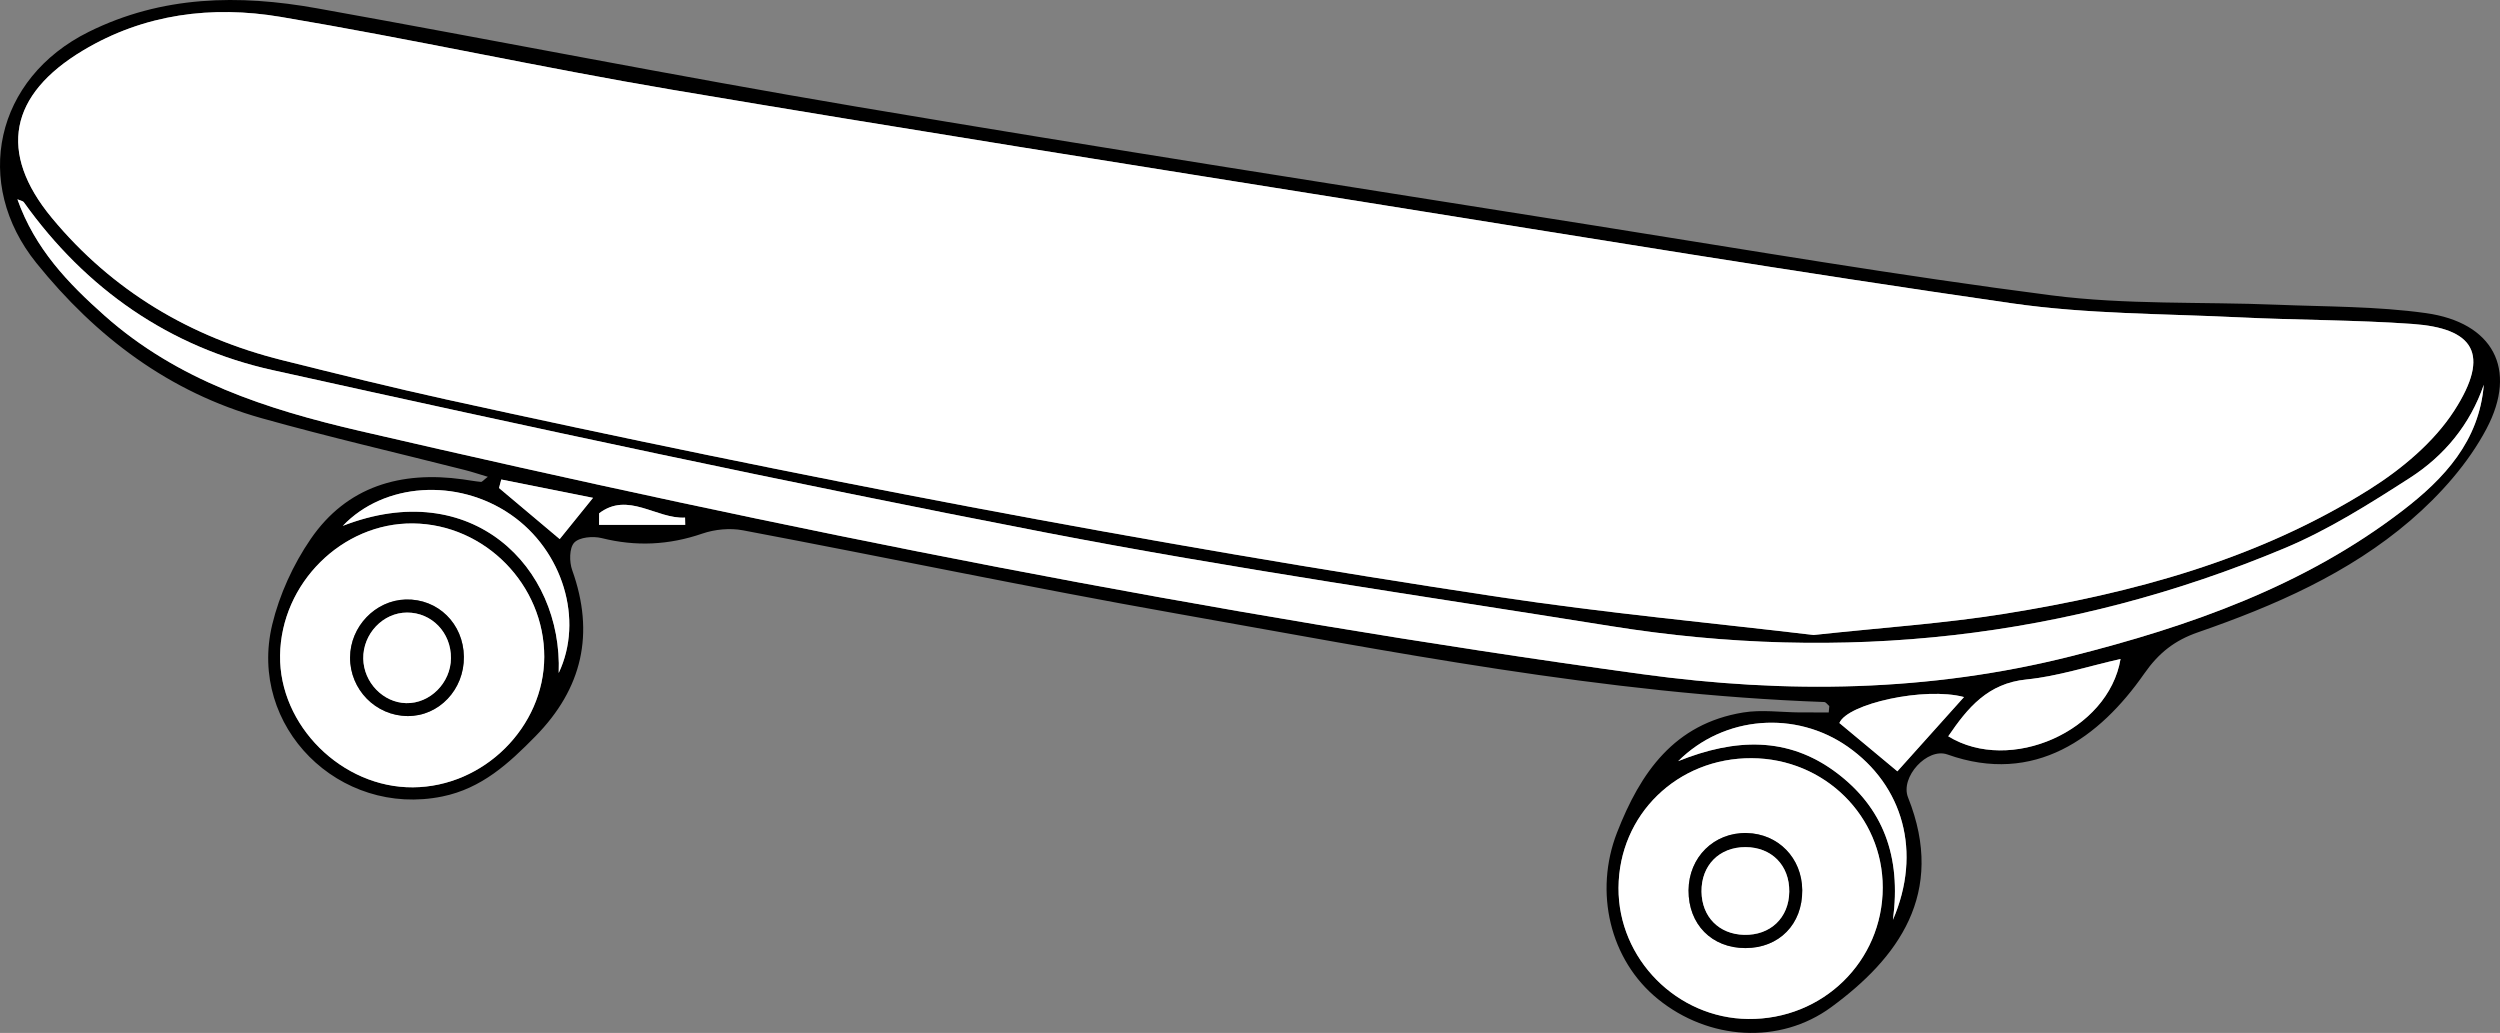 <?xml version="1.0" encoding="utf-8"?>
<!-- Generator: Adobe Illustrator 16.0.4, SVG Export Plug-In . SVG Version: 6.00 Build 0)  -->
<!DOCTYPE svg PUBLIC "-//W3C//DTD SVG 1.1//EN" "http://www.w3.org/Graphics/SVG/1.1/DTD/svg11.dtd">
<svg version="1.1" id="Layer_1" xmlns="http://www.w3.org/2000/svg" xmlns:xlink="http://www.w3.org/1999/xlink" x="0px" y="0px"
	 width="357.132px" height="147.557px" viewBox="0 0 357.132 147.557" enable-background="new 0 0 357.132 147.557"
	 xml:space="preserve">
<rect x="0" y="0" width="357.132" height="147.557" fill="#808080" stroke="none"/>
<path fill-rule="evenodd" clip-rule="evenodd" d="M69.687,68.112c-1.294-0.385-2.271-0.713-3.267-0.966
	c-9.682-2.458-19.423-4.705-29.039-7.402C24.181,56.042,13.709,48.133,5.2,37.575c-9.175-11.383-5.914-26.383,7.472-33.022
	c10.476-5.196,21.448-5.369,32.58-3.372c25.667,4.606,51.253,9.688,76.963,14.032c35.198,5.948,70.476,11.431,105.73,17.034
	c21.695,3.448,43.363,7.144,65.143,9.947c10.604,1.364,21.438,0.899,32.164,1.337c7.105,0.29,14.275,0.216,21.291,1.197
	c9.563,1.338,13.177,7.98,8.657,16.528c-2.604,4.924-6.603,9.431-10.862,13.09c-8.817,7.577-19.429,12.193-30.344,15.978
	c-3.315,1.148-5.601,2.917-7.689,5.912c-6.358,9.116-15.64,15.991-28.11,11.543c-2.875-1.026-6.784,3.238-5.626,6.139
	c5.491,13.748-1.519,23.026-10.967,29.953c-7.388,5.417-17.523,4.715-24.75-1.14c-6.919-5.604-9.146-15.344-5.858-23.79
	c3.357-8.623,8.19-15.547,18.011-17.158c2.65-0.436,5.438-0.026,8.162-0.01c1.357,0.007,2.714,0.001,4.071,0.001
	c0.027-0.303,0.055-0.606,0.082-0.91c-0.242-0.2-0.479-0.569-0.729-0.577c-31.312-1.124-61.955-7.222-92.668-12.663
	c-20.65-3.658-41.183-7.975-61.792-11.867c-1.855-0.351-4.021-0.144-5.813,0.472c-4.777,1.641-9.476,1.863-14.369,0.641
	c-1.233-0.309-3.188-0.137-3.92,0.647c-0.713,0.764-0.715,2.747-0.291,3.93c3.247,9.069,1.454,16.905-5.262,23.746
	c-3.798,3.867-7.663,7.438-13.29,8.587c-14.718,3.005-27.815-9.958-24.298-24.563c1.029-4.276,2.994-8.571,5.483-12.204
	c5.182-7.563,12.905-9.766,21.761-8.534c0.858,0.119,1.712,0.281,2.573,0.361C68.873,68.855,69.068,68.583,69.687,68.112z
	 M259.085,90.71c9.898-1.071,18.631-1.645,27.235-3.024c18.357-2.943,36.215-7.758,52.127-17.754
	c4.637-2.913,9.261-6.772,12.173-11.303c5.231-8.137,2.688-11.735-5.981-12.352c-8.21-0.583-16.463-0.538-24.688-0.941
	c-10.837-0.53-21.775-0.458-32.476-1.999c-30.751-4.429-61.411-9.491-92.093-14.396c-33.146-5.298-66.305-10.532-99.401-16.126
	C77.292,9.655,58.763,5.552,40.073,2.409c-9.777-1.644-19.472-0.447-28.241,4.817C1.367,13.507-0.348,21.764,7.417,31.139
	c8.614,10.4,19.792,17.045,32.911,20.315c7.752,1.933,15.508,3.865,23.31,5.582c49.866,10.971,99.986,20.634,150.479,28.244
	C229.395,87.582,244.806,89.009,259.085,90.71z M354.818,54.964c-1.962,5.701-5.646,10.144-10.547,13.296
	c-5.755,3.701-11.637,7.423-17.917,10.054c-30.949,12.961-63.11,16.444-96.206,11.133c-26.988-4.332-54.069-8.206-80.894-13.394
	c-36.885-7.134-73.627-15.047-110.308-23.18C24.226,49.61,12.26,41.304,3.396,28.875c-0.116-0.163-0.418-0.192-0.909-0.403
	c2.525,7.095,7.25,11.994,12.442,16.607c10.458,9.292,23.163,13.393,36.451,16.476C111.97,75.609,172.894,87.833,234.55,96.3
	c20.677,2.839,41.068,2.553,61.326-2.558c16.947-4.276,33.291-10.011,47.352-20.81C349.167,68.372,354.16,63.02,354.818,54.964z
	 M77.749,93.85c0.031-10.303-8.476-18.961-18.741-19.074c-10.131-0.112-18.859,8.549-18.998,18.854
	c-0.135,10.012,8.83,18.911,18.98,18.843C69.114,112.402,77.719,103.86,77.749,93.85z M250.242,108.31
	c-10.626-0.057-18.975,8.069-19.033,18.525c-0.058,10.126,8.339,18.617,18.516,18.729c10.661,0.115,19.221-8.242,19.229-18.777
	C268.961,116.583,260.638,108.365,250.242,108.31z M278.312,105.182c8.81,5.421,22.88-0.734,24.615-11.046
	c-4.594,1.039-8.967,2.477-13.438,2.927C283.939,97.62,281.081,101.122,278.312,105.182z M239.73,108.734
	c8.19-3.302,15.687-3.493,22.496,1.56c6.812,5.056,9.391,12.068,8.187,21.104c4.163-9.644,1.478-19.188-6.484-24.748
	C256.562,101.504,246.334,102.173,239.73,108.734z M79.813,96.139c3.6-7.573,0.601-17.483-6.847-22.624
	c-7.631-5.267-18.121-4.563-23.999,1.608C67.362,67.954,80.397,80.971,79.813,96.139z M280.562,99.575
	c-5.616-1.498-16.66,0.951-17.802,3.711c2.674,2.226,5.325,4.435,8.285,6.899C274.202,106.666,277.329,103.181,280.562,99.575z
	 M79.955,77.01c1.513-1.873,2.92-3.615,4.761-5.894c-4.916-0.981-9.012-1.8-13.108-2.618c-0.108,0.406-0.215,0.812-0.323,1.216
	C74.001,72.001,76.718,74.287,79.955,77.01z M97.886,74.978c-0.007-0.346-0.015-0.691-0.022-1.037
	c-4.098,0.222-8.148-3.774-12.279-0.611c-0.003,0.55-0.006,1.1-0.009,1.648C89.678,74.978,93.782,74.978,97.886,74.978z"/>
<path fill-rule="evenodd" clip-rule="evenodd" fill="#FFFFFF" d="M259.085,90.71c-14.279-1.701-29.69-3.128-44.969-5.431
	C163.623,77.67,113.503,68.006,63.637,57.036c-7.802-1.717-15.558-3.649-23.31-5.582c-13.119-3.271-24.296-9.916-32.911-20.315
	c-7.765-9.375-6.05-17.631,4.415-23.913c8.77-5.264,18.464-6.461,28.241-4.817c18.69,3.143,37.22,7.247,55.908,10.406
	c33.097,5.595,66.255,10.828,99.401,16.126c30.682,4.905,61.342,9.967,92.093,14.396c10.7,1.541,21.639,1.469,32.476,1.999
	c8.226,0.403,16.479,0.357,24.688,0.941c8.669,0.617,11.213,4.215,5.981,12.352c-2.912,4.53-7.536,8.39-12.173,11.303
	c-15.912,9.996-33.77,14.811-52.127,17.754C277.716,89.065,268.984,89.639,259.085,90.71z"/>
<path fill-rule="evenodd" clip-rule="evenodd" fill="#FFFFFF" d="M354.818,54.964c-0.658,8.055-5.651,13.408-11.59,17.968
	c-14.061,10.799-30.404,16.533-47.352,20.81c-20.258,5.11-40.649,5.396-61.326,2.558c-61.656-8.467-122.58-20.69-183.17-34.745
	c-13.288-3.083-25.993-7.184-36.451-16.476c-5.192-4.614-9.917-9.512-12.442-16.607c0.491,0.21,0.792,0.24,0.909,0.403
	c8.864,12.429,20.83,20.735,35.551,23.999c36.68,8.133,73.422,16.046,110.308,23.18c26.825,5.188,53.905,9.062,80.894,13.394
	c33.096,5.312,65.257,1.828,96.206-11.133c6.28-2.631,12.162-6.353,17.917-10.054C349.171,65.108,352.856,60.666,354.818,54.964z"/>
<path fill-rule="evenodd" clip-rule="evenodd" fill="#FFFFFF" d="M77.749,93.85c-0.03,10.011-8.635,18.553-18.759,18.622
	c-10.15,0.068-19.115-8.831-18.98-18.843c0.139-10.305,8.867-18.966,18.998-18.854C69.273,74.889,77.78,83.547,77.749,93.85z
	 M66.267,93.813c-0.058-4.722-3.708-8.305-8.323-8.173c-4.331,0.125-7.913,3.861-7.936,8.277c-0.023,4.589,3.667,8.345,8.227,8.373
	C62.709,102.319,66.324,98.504,66.267,93.813z"/>
<path fill-rule="evenodd" clip-rule="evenodd" fill="#FFFFFF" d="M250.242,108.31c10.396,0.056,18.72,8.273,18.712,18.477
	c-0.009,10.535-8.568,18.893-19.229,18.777c-10.177-0.111-18.573-8.603-18.516-18.729
	C231.267,116.379,239.616,108.253,250.242,108.31z M249.343,135.435c4.812-0.004,8.155-3.415,8.112-8.279
	c-0.039-4.581-3.425-8.057-7.944-8.155c-4.654-0.101-8.262,3.453-8.296,8.175C241.181,132.037,244.527,135.438,249.343,135.435z"/>
<path fill-rule="evenodd" clip-rule="evenodd" fill="#FFFFFF" d="M278.312,105.182c2.769-4.06,5.627-7.562,11.177-8.119
	c4.472-0.45,8.845-1.888,13.438-2.927C301.192,104.447,287.122,110.603,278.312,105.182z"/>
<path fill-rule="evenodd" clip-rule="evenodd" fill="#FFFFFF" d="M239.73,108.734c6.604-6.562,16.832-7.23,24.198-2.084
	c7.962,5.561,10.647,15.104,6.484,24.748c1.204-9.036-1.374-16.049-8.187-21.104C255.417,105.241,247.92,105.433,239.73,108.734z"/>
<path fill-rule="evenodd" clip-rule="evenodd" fill="#FFFFFF" d="M79.813,96.139c0.584-15.168-12.451-28.185-30.846-21.016
	c5.878-6.172,16.368-6.875,23.999-1.608C80.414,78.655,83.413,88.565,79.813,96.139z"/>
<path fill-rule="evenodd" clip-rule="evenodd" fill="#FFFFFF" d="M280.562,99.575c-3.233,3.605-6.36,7.091-9.517,10.61
	c-2.96-2.465-5.611-4.674-8.285-6.899C263.902,100.526,274.946,98.077,280.562,99.575z"/>
<path fill-rule="evenodd" clip-rule="evenodd" fill="#FFFFFF" d="M79.955,77.01c-3.237-2.723-5.954-5.009-8.67-7.295
	c0.107-0.405,0.215-0.811,0.323-1.216c4.096,0.818,8.193,1.636,13.108,2.618C82.875,73.395,81.468,75.137,79.955,77.01z"/>
<path fill-rule="evenodd" clip-rule="evenodd" fill="#FFFFFF" d="M97.886,74.978c-4.104,0-8.208,0-12.311,0
	c0.003-0.549,0.006-1.099,0.009-1.648c4.131-3.163,8.182,0.833,12.279,0.611C97.871,74.286,97.878,74.632,97.886,74.978z"/>
<path fill-rule="evenodd" clip-rule="evenodd" d="M66.267,93.813c0.058,4.69-3.557,8.506-8.032,8.478
	c-4.56-0.028-8.25-3.784-8.227-8.373c0.023-4.416,3.605-8.152,7.936-8.277C62.559,85.509,66.208,89.092,66.267,93.813z
	 M58.144,87.506c-3.434,0.008-6.312,3.043-6.25,6.59c0.06,3.39,2.836,6.269,6.122,6.348c3.408,0.082,6.381-2.899,6.405-6.425
	C64.444,90.367,61.678,87.497,58.144,87.506z"/>
<path fill-rule="evenodd" clip-rule="evenodd" d="M249.343,135.435c-4.816,0.004-8.162-3.397-8.128-8.26
	c0.034-4.722,3.642-8.275,8.296-8.175c4.52,0.099,7.905,3.574,7.944,8.155C257.499,132.02,254.155,135.431,249.343,135.435z
	 M249.336,121.013c-3.74-0.002-6.315,2.611-6.27,6.363c0.044,3.593,2.498,6.082,6.079,6.168c3.764,0.09,6.408-2.435,6.455-6.164
	C255.65,123.626,253.08,121.015,249.336,121.013z"/>
<path fill-rule="evenodd" clip-rule="evenodd" fill="#FFFFFF" d="M58.144,87.506c3.535-0.009,6.301,2.861,6.276,6.513
	c-0.024,3.525-2.997,6.507-6.405,6.425c-3.286-0.079-6.062-2.958-6.122-6.348C51.832,90.549,54.71,87.514,58.144,87.506z"/>
<path fill-rule="evenodd" clip-rule="evenodd" fill="#FFFFFF" d="M249.336,121.013c3.743,0.002,6.313,2.613,6.265,6.367
	c-0.047,3.729-2.691,6.254-6.455,6.164c-3.581-0.086-6.035-2.575-6.079-6.168C243.021,123.624,245.596,121.011,249.336,121.013z"/>
</svg>
